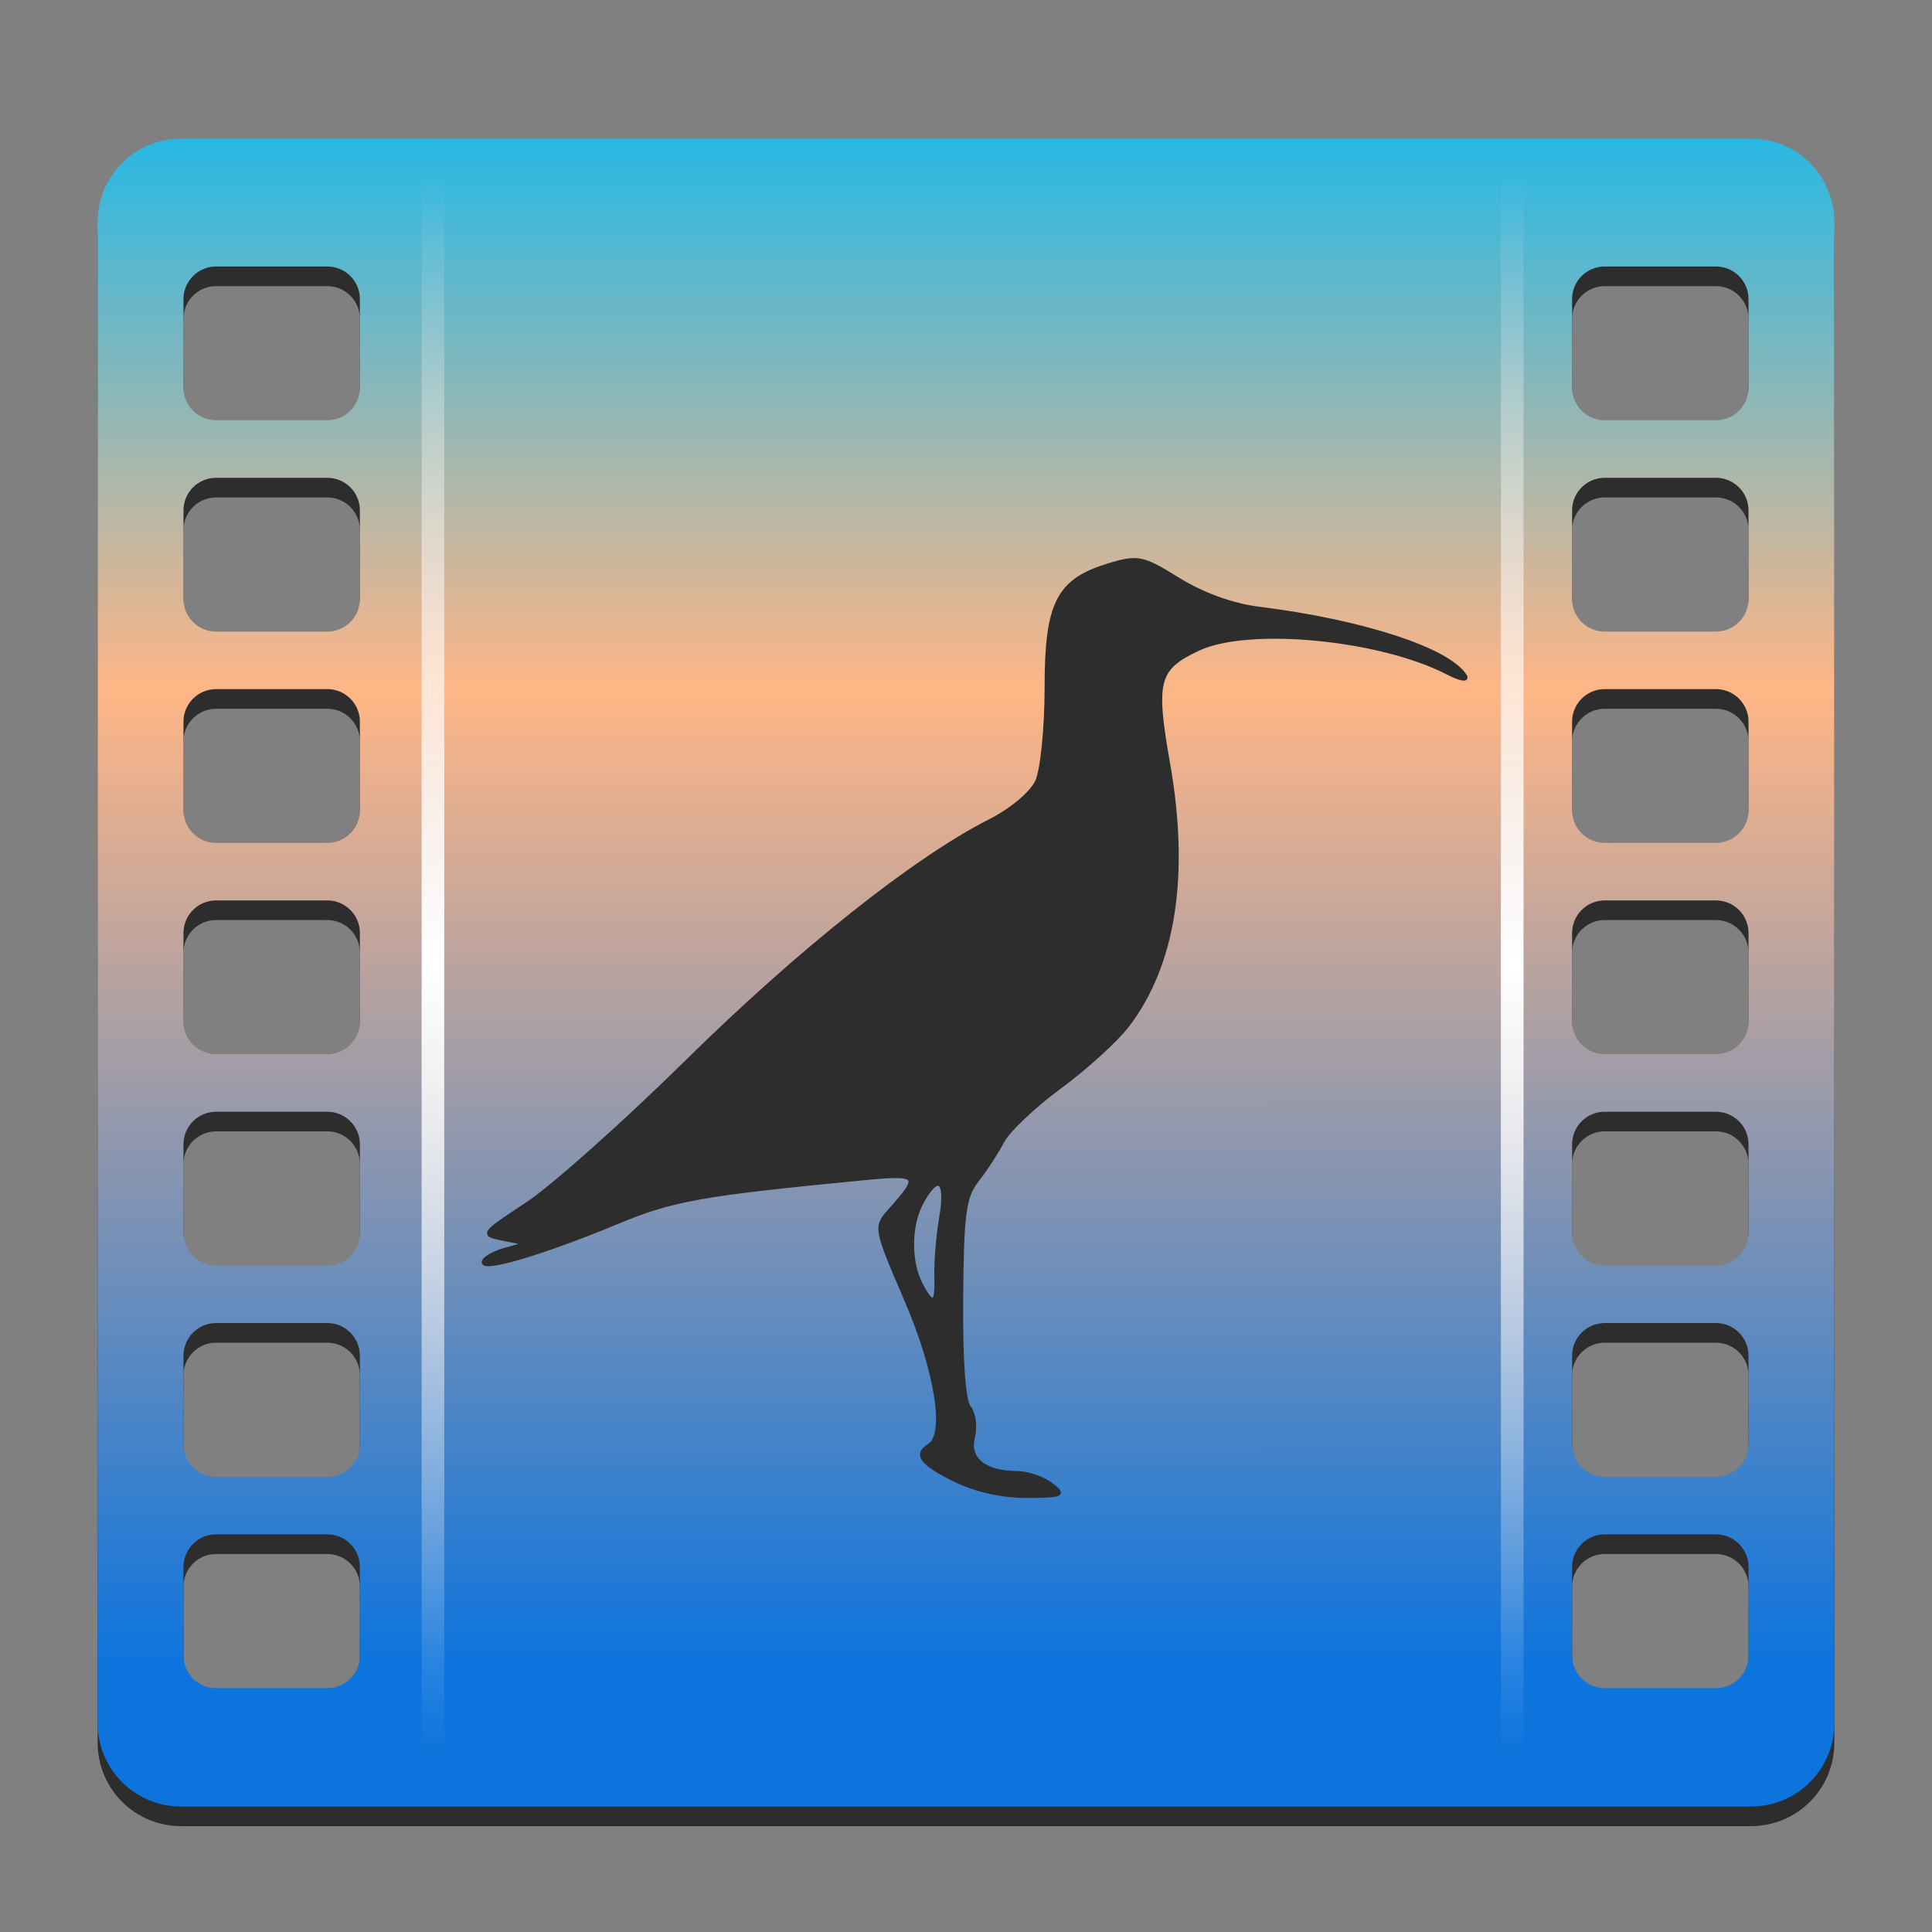 <?xml version="1.0" encoding="UTF-8" standalone="no"?>
<!-- Created with Inkscape (http://www.inkscape.org/) -->

<svg
   xmlns:dc="http://purl.org/dc/elements/1.1/"
   xmlns:cc="http://creativecommons.org/ns#"
   xmlns:rdf="http://www.w3.org/1999/02/22-rdf-syntax-ns#"
   xmlns:svg="http://www.w3.org/2000/svg"
   xmlns="http://www.w3.org/2000/svg"
   xmlns:xlink="http://www.w3.org/1999/xlink"
   xmlns:sodipodi="http://sodipodi.sourceforge.net/DTD/sodipodi-0.dtd"
   xmlns:inkscape="http://www.inkscape.org/namespaces/inkscape"
   width="128"
   height="128"
   id="svg2"
   version="1.1"
   inkscape:version="0.48.3.1 r9886"
   sodipodi:docname="curlew.svg">
  <rect width="100%" height="100%" fill="#808080" stroke="none"/>
  <defs
     id="defs4">
    <linearGradient
       inkscape:collect="always"
       id="linearGradient3911">
      <stop
         style="stop-color:#2d2d2d;stop-opacity:1"
         offset="0"
         id="stop3913" />
      <stop
         style="stop-color:#ffffff;stop-opacity:0;"
         offset="1"
         id="stop3915" />
    </linearGradient>
    <linearGradient
       id="linearGradient3066">
      <stop
         style="stop-color:#ffffff;stop-opacity:0;"
         offset="0"
         id="stop3068" />
      <stop
         id="stop3074"
         offset="0.5"
         style="stop-color:#ffffff;stop-opacity:1" />
      <stop
         style="stop-color:#ffffff;stop-opacity:0;"
         offset="1"
         id="stop3070" />
    </linearGradient>
    <linearGradient
       id="linearGradient3073">
      <stop
         style="stop-color:#555753;stop-opacity:1;"
         offset="0"
         id="stop3075" />
      <stop
         style="stop-color:#41b8da;stop-opacity:1"
         offset="1"
         id="stop3077" />
    </linearGradient>
    <linearGradient
       id="linearGradient3065">
      <stop
         id="stop3067"
         offset="0"
         style="stop-color:#666666;stop-opacity:1" />
      <stop
         style="stop-color:#ffb686;stop-opacity:1;"
         offset="0.599"
         id="stop3069" />
      <stop
         id="stop3071"
         offset="1"
         style="stop-color:#4ec7ed;stop-opacity:0;" />
    </linearGradient>
    <linearGradient
       id="linearGradient3049">
      <stop
         style="stop-color:#666666;stop-opacity:1"
         offset="0"
         id="stop3051" />
      <stop
         id="stop3053"
         offset="0.618"
         style="stop-color:#ffb686;stop-opacity:1;" />
      <stop
         style="stop-color:#4ec7ed;stop-opacity:0;"
         offset="1"
         id="stop3055" />
    </linearGradient>
    <linearGradient
       id="linearGradient3030">
      <stop
         id="stop3032"
         offset="0"
         style="stop-color:#0d74dd;stop-opacity:1;" />
      <stop
         style="stop-color:#eeeeec;stop-opacity:1"
         offset="0.788"
         id="stop3034" />
      <stop
         id="stop3036"
         offset="1"
         style="stop-color:#4ec7ed;stop-opacity:1;" />
    </linearGradient>
    <linearGradient
       id="linearGradient3038">
      <stop
         id="stop3040"
         offset="0"
         style="stop-color:#2e3436;stop-opacity:1" />
      <stop
         style="stop-color:#ffb686;stop-opacity:1;"
         offset="0.629"
         id="stop3042" />
      <stop
         id="stop3044"
         offset="1"
         style="stop-color:#4ec7ed;stop-opacity:1;" />
    </linearGradient>
    <linearGradient
       inkscape:collect="always"
       id="linearGradient3805">
      <stop
         style="stop-color:#aa4400;stop-opacity:1;"
         offset="0"
         id="stop3807" />
      <stop
         style="stop-color:#aa4400;stop-opacity:0;"
         offset="1"
         id="stop3809" />
    </linearGradient>
    <linearGradient
       inkscape:collect="always"
       id="linearGradient3945">
      <stop
         style="stop-color:#ffffff;stop-opacity:1;"
         offset="0"
         id="stop3947" />
      <stop
         style="stop-color:#ffffff;stop-opacity:0;"
         offset="1"
         id="stop3949" />
    </linearGradient>
    <linearGradient
       id="linearGradient3938">
      <stop
         style="stop-color:#0d74dd;stop-opacity:1;"
         offset="0"
         id="stop3940" />
      <stop
         id="stop2996"
         offset="0.629"
         style="stop-color:#ffb686;stop-opacity:1;" />
      <stop
         style="stop-color:#20b8e8;stop-opacity:1;"
         offset="1"
         id="stop3942" />
    </linearGradient>
    <linearGradient
       inkscape:collect="always"
       id="linearGradient3912">
      <stop
         style="stop-color:#ffffff;stop-opacity:1;"
         offset="0"
         id="stop3914" />
      <stop
         style="stop-color:#ffffff;stop-opacity:0;"
         offset="1"
         id="stop3916" />
    </linearGradient>
    <linearGradient
       inkscape:collect="always"
       id="linearGradient3031">
      <stop
         style="stop-color:#ffffff;stop-opacity:1;"
         offset="0"
         id="stop3033" />
      <stop
         style="stop-color:#ffffff;stop-opacity:0;"
         offset="1"
         id="stop3035" />
    </linearGradient>
    <linearGradient
       inkscape:collect="always"
       xlink:href="#linearGradient3031"
       id="linearGradient3883"
       gradientUnits="userSpaceOnUse"
       gradientTransform="translate(0.927,924.362)"
       x1="34.57"
       y1="-1.748"
       x2="54.773"
       y2="65.146" />
    <linearGradient
       inkscape:collect="always"
       xlink:href="#linearGradient3912"
       id="linearGradient3918"
       x1="30.529"
       y1="-3.544"
       x2="55.671"
       y2="65.595"
       gradientUnits="userSpaceOnUse" />
    <linearGradient
       inkscape:collect="always"
       xlink:href="#linearGradient3938"
       id="linearGradient3944"
       x1="65.548"
       y1="1048.322"
       x2="64.65"
       y2="925.015"
       gradientUnits="userSpaceOnUse"
       gradientTransform="matrix(1,0,0,0.961,0,38.866)" />
    <linearGradient
       inkscape:collect="always"
       xlink:href="#linearGradient3945"
       id="linearGradient3951"
       x1="67.454"
       y1="926.394"
       x2="67.86"
       y2="965.403"
       gradientUnits="userSpaceOnUse" />
    <linearGradient
       inkscape:collect="always"
       xlink:href="#linearGradient3805"
       id="linearGradient3811"
       x1="67.284"
       y1="952.906"
       x2="67.284"
       y2="929.293"
       gradientUnits="userSpaceOnUse" />
    <linearGradient
       inkscape:collect="always"
       xlink:href="#linearGradient3938"
       id="linearGradient3884"
       gradientUnits="userSpaceOnUse"
       gradientTransform="matrix(1,0,0,0.961,0,38.866)"
       x1="65.548"
       y1="1048.322"
       x2="64.65"
       y2="925.015" />
    <linearGradient
       inkscape:collect="always"
       xlink:href="#linearGradient3805"
       id="linearGradient3886"
       gradientUnits="userSpaceOnUse"
       x1="67.284"
       y1="952.906"
       x2="67.284"
       y2="929.293" />
    <linearGradient
       inkscape:collect="always"
       xlink:href="#linearGradient3066"
       id="linearGradient3072"
       x1="43.994"
       y1="1040.417"
       x2="43.994"
       y2="936.113"
       gradientUnits="userSpaceOnUse" />
    <linearGradient
       inkscape:collect="always"
       xlink:href="#linearGradient3938"
       id="linearGradient3128"
       gradientUnits="userSpaceOnUse"
       gradientTransform="matrix(0.928,0,0,0.891,4.628,-816.397)"
       x1="64.691"
       y1="1040"
       x2="64.65"
       y2="925.015" />
    <linearGradient
       inkscape:collect="always"
       xlink:href="#linearGradient3911"
       id="linearGradient3917"
       x1="63.558"
       y1="120.759"
       x2="63.022"
       y2="108.149"
       gradientUnits="userSpaceOnUse"
       gradientTransform="matrix(1,0,0,-1,0,1053.237)" />
  </defs>
  <sodipodi:namedview
     id="base"
     pagecolor="#ffffff"
     bordercolor="#666666"
     borderopacity="1.0"
     inkscape:pageopacity="0.0"
     inkscape:pageshadow="2"
     inkscape:zoom="3.7288834"
     inkscape:cx="26.842928"
     inkscape:cy="67.218122"
     inkscape:document-units="px"
     inkscape:current-layer="layer1"
     showgrid="false"
     inkscape:window-width="1600"
     inkscape:window-height="842"
     inkscape:window-x="-4"
     inkscape:window-y="-3"
     inkscape:window-maximized="1"
     inkscape:snap-to-guides="false" />
  <g
     inkscape:label="Layer 1"
     inkscape:groupmode="layer"
     id="layer1"
     transform="translate(0,-924.362)">
    <path
       id="path3133"
       d="m 12,934.85 c -3.063,0 -5.531,2.468 -5.531,5.531 l 0,99.438 c 0,3.063 2.468,5.531 5.531,5.531 l 104,0 c 3.063,0 5.531,-2.468 5.531,-5.531 l 0,-99.438 c 0,-3.063 -2.468,-5.531 -5.531,-5.531 l -104,0 z m 2.312,8.469 7.375,0 c 1.189,0 2.156,0.968 2.156,2.156 l 0,5.875 c 0,1.189 -0.968,2.156 -2.156,2.156 l -7.375,0 c -1.189,0 -2.156,-0.968 -2.156,-2.156 l 0,-5.875 c 0,-1.189 0.968,-2.156 2.156,-2.156 z m 92,0 7.375,0 c 1.189,0 2.156,0.968 2.156,2.156 l 0,5.875 c 0,1.189 -0.968,2.156 -2.156,2.156 l -7.375,0 c -1.189,0 -2.156,-0.968 -2.156,-2.156 l 0,-5.875 c 0,-1.189 0.968,-2.156 2.156,-2.156 z m -92,14 7.375,0 c 1.189,0 2.156,0.968 2.156,2.156 l 0,5.875 c 0,1.189 -0.968,2.156 -2.156,2.156 l -7.375,0 c -1.189,0 -2.156,-0.968 -2.156,-2.156 l 0,-5.875 c 0,-1.189 0.968,-2.156 2.156,-2.156 z m 92,0 7.375,0 c 1.189,0 2.156,0.968 2.156,2.156 l 0,5.875 c 0,1.189 -0.968,2.156 -2.156,2.156 l -7.375,0 c -1.189,0 -2.156,-0.968 -2.156,-2.156 l 0,-5.875 c 0,-1.189 0.968,-2.156 2.156,-2.156 z m -92,14 7.375,0 c 1.189,0 2.156,0.968 2.156,2.156 l 0,5.875 c 0,1.189 -0.968,2.156 -2.156,2.156 l -7.375,0 c -1.189,0 -2.156,-0.968 -2.156,-2.156 l 0,-5.875 c 0,-1.189 0.968,-2.156 2.156,-2.156 z m 92,0 7.375,0 c 1.189,0 2.156,0.968 2.156,2.156 l 0,5.875 c 0,1.189 -0.968,2.156 -2.156,2.156 l -7.375,0 c -1.189,0 -2.156,-0.968 -2.156,-2.156 l 0,-5.875 c 0,-1.189 0.968,-2.156 2.156,-2.156 z m -92,14 7.375,0 c 1.189,0 2.156,0.968 2.156,2.156 l 0,5.875 c 0,1.189 -0.968,2.156 -2.156,2.156 l -7.375,0 c -1.189,0 -2.156,-0.968 -2.156,-2.156 l 0,-5.875 c 0,-1.189 0.968,-2.156 2.156,-2.156 z m 92,0 7.375,0 c 1.189,0 2.156,0.968 2.156,2.156 l 0,5.875 c 0,1.189 -0.968,2.156 -2.156,2.156 l -7.375,0 c -1.189,0 -2.156,-0.968 -2.156,-2.156 l 0,-5.875 c 0,-1.189 0.968,-2.156 2.156,-2.156 z m -92,14 7.375,0 c 1.189,0 2.156,0.968 2.156,2.157 l 0,5.875 c 0,1.188 -0.968,2.156 -2.156,2.156 l -7.375,0 c -1.189,0 -2.156,-0.968 -2.156,-2.156 l 0,-5.875 c 0,-1.189 0.968,-2.157 2.156,-2.157 z m 92,0 7.375,0 c 1.189,0 2.156,0.968 2.156,2.157 l 0,5.875 c 0,1.188 -0.968,2.156 -2.156,2.156 l -7.375,0 c -1.189,0 -2.156,-0.968 -2.156,-2.156 l 0,-5.875 c 0,-1.189 0.968,-2.157 2.156,-2.157 z m -92,14 7.375,0 c 1.189,0 2.156,0.968 2.156,2.156 l 0,5.875 c 0,1.189 -0.968,2.156 -2.156,2.156 l -7.375,0 c -1.189,0 -2.156,-0.968 -2.156,-2.156 l 0,-5.875 c 0,-1.189 0.968,-2.156 2.156,-2.156 z m 92,0 7.375,0 c 1.189,0 2.156,0.968 2.156,2.156 l 0,5.875 c 0,1.189 -0.968,2.156 -2.156,2.156 l -7.375,0 c -1.189,0 -2.156,-0.968 -2.156,-2.156 l 0,-5.875 c 0,-1.189 0.968,-2.156 2.156,-2.156 z m -92,14 7.375,0 c 1.189,0 2.156,0.968 2.156,2.156 l 0,5.875 c 0,1.189 -0.968,2.156 -2.156,2.156 l -7.375,0 c -1.189,0 -2.156,-0.968 -2.156,-2.156 l 0,-5.875 c 0,-1.189 0.968,-2.156 2.156,-2.156 z m 92,0 7.375,0 c 1.189,0 2.156,0.968 2.156,2.156 l 0,5.875 c 0,1.189 -0.968,2.156 -2.156,2.156 l -7.375,0 c -1.189,0 -2.156,-0.968 -2.156,-2.156 l 0,-5.875 c 0,-1.189 0.968,-2.156 2.156,-2.156 z"
       style="fill:#2d2d2d;fill-opacity:1;stroke:none"
       inkscape:connector-curvature="0" />
    <path
       style="fill:url(#linearGradient3128);fill-opacity:1;stroke:none;stroke-width:1.392;stroke-opacity:1"
       d="M 12 9.188 C 8.937 9.188 6.469 11.655 6.469 14.719 L 6.469 114.156 C 6.469 117.22 8.937 119.688 12 119.688 L 116 119.688 C 119.063 119.688 121.531 117.22 121.531 114.156 L 121.531 14.719 C 121.531 11.655 119.063 9.188 116 9.188 L 12 9.188 z M 14.312 17.656 L 21.688 17.656 C 22.876 17.656 23.844 18.624 23.844 19.812 L 23.844 25.688 C 23.844 26.876 22.876 27.844 21.688 27.844 L 14.312 27.844 C 13.124 27.844 12.156 26.876 12.156 25.688 L 12.156 19.812 C 12.156 18.624 13.124 17.656 14.312 17.656 z M 106.312 17.656 L 113.688 17.656 C 114.876 17.656 115.844 18.624 115.844 19.812 L 115.844 25.688 C 115.844 26.876 114.876 27.844 113.688 27.844 L 106.312 27.844 C 105.124 27.844 104.156 26.876 104.156 25.688 L 104.156 19.812 C 104.156 18.624 105.124 17.656 106.312 17.656 z M 14.312 31.656 L 21.688 31.656 C 22.876 31.656 23.844 32.624 23.844 33.812 L 23.844 39.688 C 23.844 40.876 22.876 41.844 21.688 41.844 L 14.312 41.844 C 13.124 41.844 12.156 40.876 12.156 39.688 L 12.156 33.812 C 12.156 32.624 13.124 31.656 14.312 31.656 z M 106.312 31.656 L 113.688 31.656 C 114.876 31.656 115.844 32.624 115.844 33.812 L 115.844 39.688 C 115.844 40.876 114.876 41.844 113.688 41.844 L 106.312 41.844 C 105.124 41.844 104.156 40.876 104.156 39.688 L 104.156 33.812 C 104.156 32.624 105.124 31.656 106.312 31.656 z M 14.312 45.656 L 21.688 45.656 C 22.876 45.656 23.844 46.624 23.844 47.812 L 23.844 53.688 C 23.844 54.876 22.876 55.844 21.688 55.844 L 14.312 55.844 C 13.124 55.844 12.156 54.876 12.156 53.688 L 12.156 47.812 C 12.156 46.624 13.124 45.656 14.312 45.656 z M 106.312 45.656 L 113.688 45.656 C 114.876 45.656 115.844 46.624 115.844 47.812 L 115.844 53.688 C 115.844 54.876 114.876 55.844 113.688 55.844 L 106.312 55.844 C 105.124 55.844 104.156 54.876 104.156 53.688 L 104.156 47.812 C 104.156 46.624 105.124 45.656 106.312 45.656 z M 14.312 59.656 L 21.688 59.656 C 22.876 59.656 23.844 60.624 23.844 61.812 L 23.844 67.688 C 23.844 68.876 22.876 69.844 21.688 69.844 L 14.312 69.844 C 13.124 69.844 12.156 68.876 12.156 67.688 L 12.156 61.812 C 12.156 60.624 13.124 59.656 14.312 59.656 z M 106.312 59.656 L 113.688 59.656 C 114.876 59.656 115.844 60.624 115.844 61.812 L 115.844 67.688 C 115.844 68.876 114.876 69.844 113.688 69.844 L 106.312 69.844 C 105.124 69.844 104.156 68.876 104.156 67.688 L 104.156 61.812 C 104.156 60.624 105.124 59.656 106.312 59.656 z M 14.312 73.656 L 21.688 73.656 C 22.876 73.656 23.844 74.624 23.844 75.812 L 23.844 81.688 C 23.844 82.876 22.876 83.844 21.688 83.844 L 14.312 83.844 C 13.124 83.844 12.156 82.876 12.156 81.688 L 12.156 75.812 C 12.156 74.624 13.124 73.656 14.312 73.656 z M 106.312 73.656 L 113.688 73.656 C 114.876 73.656 115.844 74.624 115.844 75.812 L 115.844 81.688 C 115.844 82.876 114.876 83.844 113.688 83.844 L 106.312 83.844 C 105.124 83.844 104.156 82.876 104.156 81.688 L 104.156 75.812 C 104.156 74.624 105.124 73.656 106.312 73.656 z M 14.312 87.656 L 21.688 87.656 C 22.876 87.656 23.844 88.624 23.844 89.812 L 23.844 95.688 C 23.844 96.876 22.876 97.844 21.688 97.844 L 14.312 97.844 C 13.124 97.844 12.156 96.876 12.156 95.688 L 12.156 89.812 C 12.156 88.624 13.124 87.656 14.312 87.656 z M 106.312 87.656 L 113.688 87.656 C 114.876 87.656 115.844 88.624 115.844 89.812 L 115.844 95.688 C 115.844 96.876 114.876 97.844 113.688 97.844 L 106.312 97.844 C 105.124 97.844 104.156 96.876 104.156 95.688 L 104.156 89.812 C 104.156 88.624 105.124 87.656 106.312 87.656 z M 14.312 101.656 L 21.688 101.656 C 22.876 101.656 23.844 102.624 23.844 103.812 L 23.844 109.688 C 23.844 110.876 22.876 111.844 21.688 111.844 L 14.312 111.844 C 13.124 111.844 12.156 110.876 12.156 109.688 L 12.156 103.812 C 12.156 102.624 13.124 101.656 14.312 101.656 z M 106.312 101.656 L 113.688 101.656 C 114.876 101.656 115.844 102.624 115.844 103.812 L 115.844 109.688 C 115.844 110.876 114.876 111.844 113.688 111.844 L 106.312 111.844 C 105.124 111.844 104.156 110.876 104.156 109.688 L 104.156 103.812 C 104.156 102.624 105.124 101.656 106.312 101.656 z "
       transform="translate(0,924.362)"
       id="rect3936" />
    <path
       style="fill:none;stroke:url(#linearGradient3072);stroke-width:1.5;fill-opacity:1"
       d="m 100.189,934.29 -71.505,0 0,108.202 71.505,0 0,-108.202 z"
       id="path3023"
       inkscape:connector-curvature="0" />
    <path
       inkscape:connector-curvature="0"
       id="path3850"
       d="m 63.245,1022.408 c -2.211,-1.094 -2.645,-1.682 -1.683,-2.276 1.174,-0.725 0.502,-4.941 -1.542,-9.683 -2.01,-4.661 -2.037,-4.805 -1.113,-5.836 2.157,-2.406 2.045,-2.541 -1.796,-2.17 -10.665,1.031 -12.539,1.366 -16.219,2.894 -4.847,2.013 -8.854,3.212 -8.854,2.65 0,-0.238 0.641,-0.614 1.424,-0.833 l 1.424,-0.399 -1.51,-0.304 c -1.506,-0.304 -1.502,-0.31 1.554,-2.326 1.685,-1.112 6.444,-5.352 10.575,-9.423 7.431,-7.323 15.122,-13.435 20.044,-15.928 1.474,-0.747 2.802,-1.861 3.162,-2.651 0.342,-0.75 0.621,-3.535 0.621,-6.189 0,-5.627 0.765,-7.123 4.167,-8.142 1.9,-0.569 2.212,-0.503 4.578,0.967 1.576,0.98 3.591,1.709 5.314,1.922 6.867,0.851 12.597,2.722 13.673,4.463 0.194,0.314 -0.324,0.221 -1.152,-0.207 -4.482,-2.318 -13.226,-3.148 -16.549,-1.571 -2.718,1.29 -2.93,2.107 -1.969,7.569 1.305,7.41 0.386,13.325 -2.696,17.367 -0.741,0.971 -2.756,2.803 -4.478,4.071 -1.722,1.268 -3.435,2.89 -3.805,3.605 -0.371,0.715 -1.124,1.871 -1.674,2.57 -0.859,1.093 -1.007,2.187 -1.054,7.82 -0.034,4.127 0.158,6.806 0.522,7.244 0.317,0.382 0.432,1.271 0.255,1.975 -0.361,1.438 0.779,2.358 2.922,2.358 0.676,0 1.682,0.342 2.235,0.76 0.928,0.702 0.805,0.762 -1.584,0.776 -1.618,0.01 -3.416,-0.393 -4.791,-1.074 z M 62.028,1008.866 c -0.028,-0.926 0.12,-2.674 0.328,-3.885 0.425,-2.473 -0.227,-2.934 -1.304,-0.922 -0.812,1.516 -0.823,3.932 -0.026,5.422 0.8,1.495 1.061,1.335 1.002,-0.615 z"
       style="fill:#2d2d2d;fill-opacity:1;stroke:#2d2d2d;stroke-width:0.25" />
  </g>
</svg>
